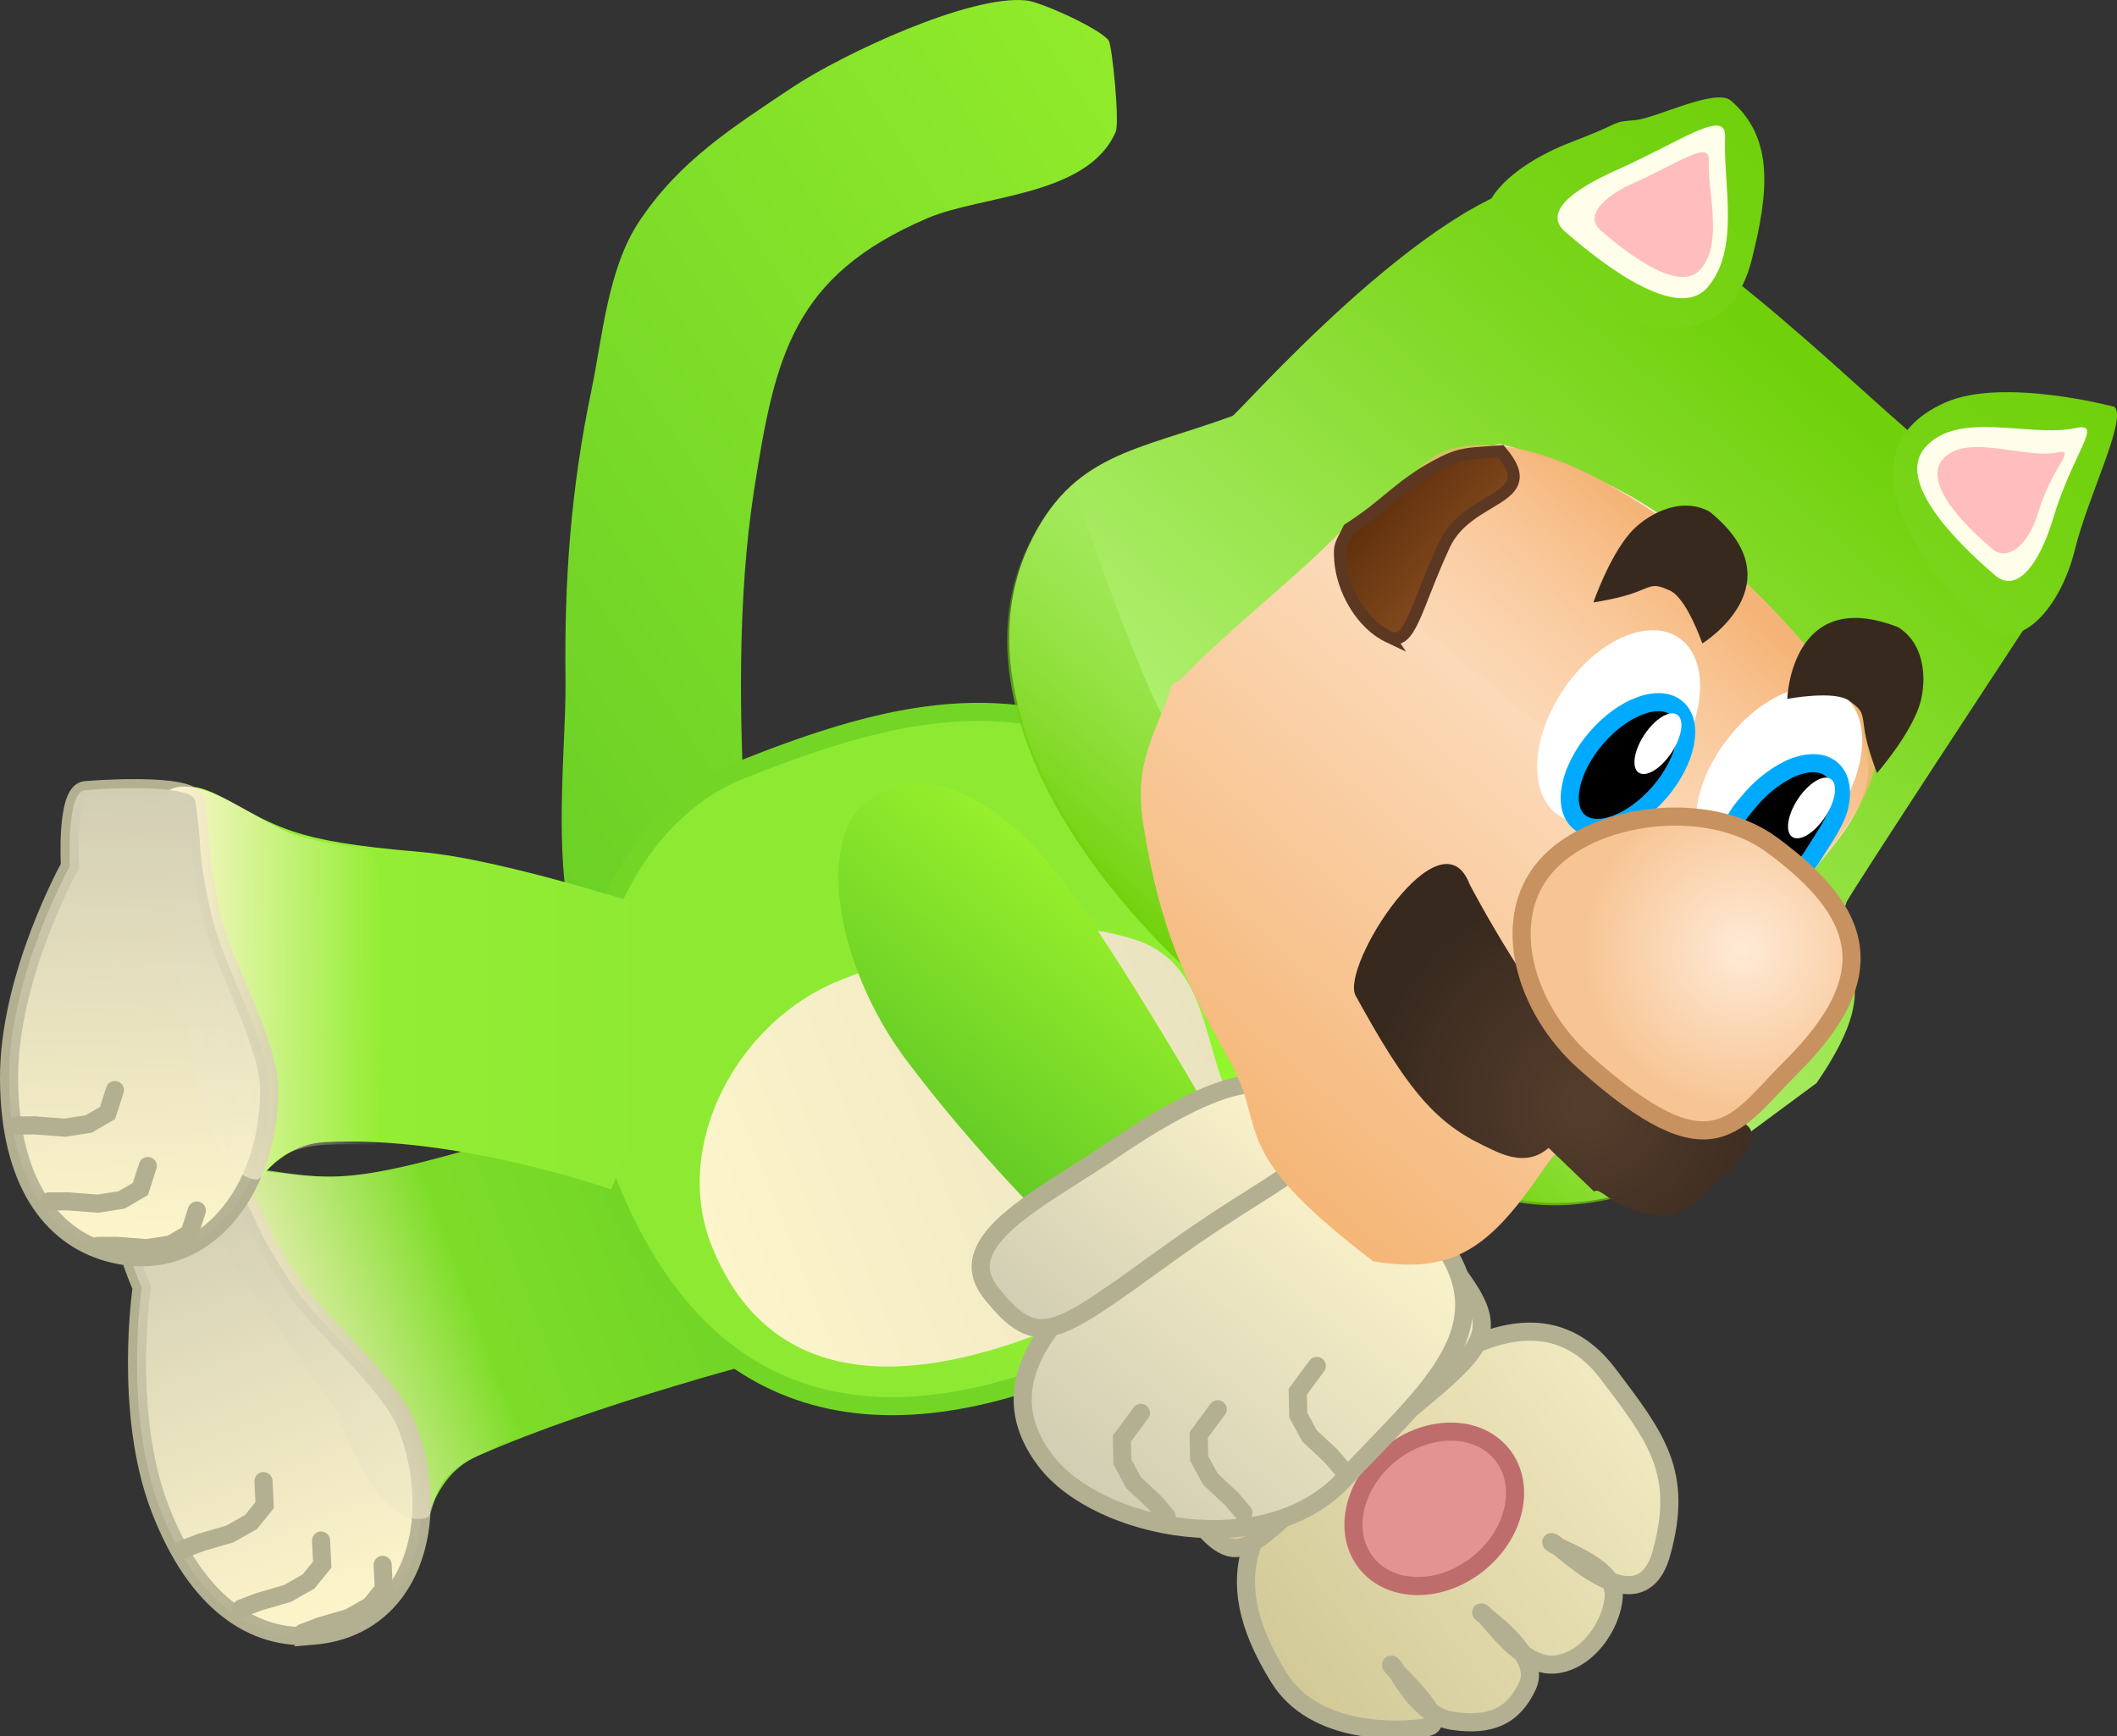 <svg version="1.1" xmlns="http://www.w3.org/2000/svg" xmlns:xlink="http://www.w3.org/1999/xlink" width="175.278" height="143.761" viewBox="0,0,175.278,143.761"><rect x="0" y="0" width="175.278" height="143.761" fill="#333333" stroke="none"/><defs><linearGradient x1="255.142" y1="91.928" x2="189.988" y2="136.103" gradientUnits="userSpaceOnUse" id="color-1"><stop offset="0" stop-color="#91eb2b"/><stop offset="1" stop-color="#6bd026"/></linearGradient><linearGradient x1="242.232" y1="179.414" x2="257.219" y2="167.38" gradientUnits="userSpaceOnUse" id="color-2"><stop offset="0" stop-color="#7ebd31"/><stop offset="1" stop-color="#8ed638"/></linearGradient><linearGradient x1="259.433" y1="213.155" x2="288.381" y2="189.911" gradientUnits="userSpaceOnUse" id="color-3"><stop offset="0" stop-color="#d2c997"/><stop offset="1" stop-color="#f1e9c0"/></linearGradient><linearGradient x1="251.897" y1="198.981" x2="274.979" y2="180.447" gradientUnits="userSpaceOnUse" id="color-4"><stop offset="0" stop-color="#d2c997"/><stop offset="1" stop-color="#f1e9c0"/></linearGradient><linearGradient x1="215.411" y1="172.789" x2="171.257" y2="189.642" gradientUnits="userSpaceOnUse" id="color-5"><stop offset="0" stop-color="#6ed226"/><stop offset="1" stop-color="#8be62a"/></linearGradient><linearGradient x1="192.118" y1="180.753" x2="174.868" y2="187.337" gradientUnits="userSpaceOnUse" id="color-6"><stop offset="0" stop-color="#f6efca" stop-opacity="0"/><stop offset="1" stop-color="#f6efca"/></linearGradient><linearGradient x1="168.069" y1="172.388" x2="181.919" y2="208.674" gradientUnits="userSpaceOnUse" id="color-7"><stop offset="0" stop-color="#d2ceb4"/><stop offset="1" stop-color="#d2ceb4" stop-opacity="0"/></linearGradient><radialGradient cx="258.319" cy="172.731" r="28.004" gradientUnits="userSpaceOnUse" id="color-8"><stop offset="0" stop-color="#94ff29"/><stop offset="1" stop-color="#8ee933"/></radialGradient><linearGradient x1="253.959" y1="160.492" x2="212.33" y2="177.122" gradientUnits="userSpaceOnUse" id="color-9"><stop offset="0" stop-color="#eae3c0"/><stop offset="1" stop-color="#fcf4ca"/></linearGradient><linearGradient x1="208.254" y1="156.152" x2="161.657" y2="156.329" gradientUnits="userSpaceOnUse" id="color-10"><stop offset="0" stop-color="#8ee933"/><stop offset="1" stop-color="#99f135"/></linearGradient><linearGradient x1="184.941" y1="154.981" x2="167.079" y2="155.049" gradientUnits="userSpaceOnUse" id="color-11"><stop offset="0" stop-color="#fff7d1" stop-opacity="0"/><stop offset="1" stop-color="#fff7d1"/></linearGradient><linearGradient x1="164.765" y1="139.06" x2="164.914" y2="177.9" gradientUnits="userSpaceOnUse" id="color-12"><stop offset="0" stop-color="#d2ceb4"/><stop offset="1" stop-color="#d2ceb4" stop-opacity="0"/></linearGradient><linearGradient x1="228.963" y1="166.377" x2="243.929" y2="147.569" gradientUnits="userSpaceOnUse" id="color-13"><stop offset="0" stop-color="#64cb25"/><stop offset="1" stop-color="#97ef2c"/></linearGradient><linearGradient x1="245.405" y1="199.496" x2="267.524" y2="171.7" gradientUnits="userSpaceOnUse" id="color-14"><stop offset="0" stop-color="#d1cdb3"/><stop offset="1" stop-color="#fcf4ca"/></linearGradient><linearGradient x1="239.349" y1="184.496" x2="257.139" y2="162.139" gradientUnits="userSpaceOnUse" id="color-15"><stop offset="0" stop-color="#d1cdb3"/><stop offset="1" stop-color="#fcf4ca"/></linearGradient><linearGradient x1="302.845" y1="105.187" x2="259.114" y2="155.844" gradientUnits="userSpaceOnUse" id="color-16"><stop offset="0" stop-color="#70d10b"/><stop offset="1" stop-color="#bbf581"/></linearGradient><linearGradient x1="271.244" y1="138.99" x2="255.277" y2="157.486" gradientUnits="userSpaceOnUse" id="color-17"><stop offset="0" stop-color="#70d10a" stop-opacity="0"/><stop offset="1" stop-color="#70d10a"/></linearGradient><linearGradient x1="285.543" y1="113.355" x2="245.447" y2="159.802" gradientUnits="userSpaceOnUse" id="color-18"><stop offset="0" stop-color="#ffead6"/><stop offset="1" stop-color="#f5b677"/></linearGradient><linearGradient x1="285.358" y1="113.391" x2="272.366" y2="128.441" gradientUnits="userSpaceOnUse" id="color-19"><stop offset="0" stop-color="#f5b477"/><stop offset="1" stop-color="#f5b477" stop-opacity="0"/></linearGradient><linearGradient x1="267.331" y1="112.923" x2="275.263" y2="119.771" gradientUnits="userSpaceOnUse" id="color-20"><stop offset="0" stop-color="#5a2c0a"/><stop offset="1" stop-color="#82491d"/></linearGradient><radialGradient cx="284.649" cy="165.252" r="17.799" gradientUnits="userSpaceOnUse" id="color-21"><stop offset="0" stop-color="#563e2d"/><stop offset="1" stop-color="#38291e"/></radialGradient><radialGradient cx="297.573" cy="152.409" r="13.171" gradientUnits="userSpaceOnUse" id="color-22"><stop offset="0" stop-color="#ffead6"/><stop offset="1" stop-color="#f7c594"/></radialGradient><linearGradient x1="297.087" y1="82.513" x2="282.797" y2="99.067" gradientUnits="userSpaceOnUse" id="color-23"><stop offset="0" stop-color="#70d10b"/><stop offset="1" stop-color="#79d51a"/></linearGradient><linearGradient x1="326.529" y1="105.876" x2="312.902" y2="121.661" gradientUnits="userSpaceOnUse" id="color-24"><stop offset="0" stop-color="#70d10b"/><stop offset="1" stop-color="#79d51a"/></linearGradient></defs><g transform="translate(-153.341,-73.808)"><g data-paper-data="{&quot;isPaintingLayer&quot;:true}" fill-rule="nonzero" stroke-linejoin="miter" stroke-miterlimit="10" stroke-dasharray="" stroke-dashoffset="0" style="mix-blend-mode: normal"><path d="M202.699,154.796c-4.273,-5.202 -2.453,-18.238 -2.536,-24.58c-0.108,-8.3 0.425,-15.878 2.147,-24.103c0.914,-4.363 1.336,-10.062 3.974,-14.007c3.332,-4.983 7.615,-7.696 12.675,-11.073c4.062,-2.71 14.739,-7.725 19.394,-7.184c1.254,0.146 6.182,2.394 6.787,3.327c0.283,0.438 0.916,6.749 0.579,7.536c-2.291,5.348 -11.094,5.245 -15.562,7.149c-11.208,4.777 -12.648,11.504 -14.36,22.381c-1.426,9.064 -1.253,19.354 -0.701,28.543c0.107,1.777 1.916,8.524 0.433,9.765c-0.524,1.417 -1.479,2.69 -2.825,3.602c-2.95,2 -6.815,1.617 -9.317,-0.714c-0.25,-0.178 -0.481,-0.39 -0.689,-0.644z" data-paper-data="{&quot;origPos&quot;:null,&quot;origRot&quot;:0}" fill="url(#color-1)" stroke="none" stroke-width="0.5" stroke-linecap="butt"/><g data-paper-data="{&quot;origPos&quot;:null,&quot;origRot&quot;:0}" stroke-linecap="butt"><path d="M237.454,158.76c4.19,-3.271 13.856,1.051 19.845,8.724c5.989,7.673 10.536,15.862 10.536,15.862l-12.463,9.959c0,0 -10.834,-10.853 -15.651,-17.025c-5.989,-7.673 -6.458,-14.25 -2.267,-17.52z" data-paper-data="{&quot;origRot&quot;:0,&quot;origPos&quot;:null}" fill="url(#color-2)" stroke="none" stroke-width="0"/><g data-paper-data="{&quot;origPos&quot;:null}" stroke="#b3b092" stroke-width="1.5"><path d="M264.185,192.926c7.129,-6.11 16.288,-13.274 22.278,-5.396c4.096,5.387 6.272,8.253 4.437,14.867c-1.834,6.614 -8.946,-1.285 -9.125,-0.909c-0.152,0.319 5.252,1.833 5.182,4.332c-0.07,2.499 -2.302,5.736 -5.114,5.805c-2.812,0.069 -5.602,-4.47 -5.87,-4.321c-0.098,0.054 5.041,3.4 3.867,6.004c-1.174,2.604 -3.101,3.439 -6.237,2.971c-3.135,-0.469 -4.757,-4.784 -5.091,-4.65c-0.257,0.103 5.271,4.816 2.93,5.192c-2.341,0.376 -9.253,0.64 -12.202,-4.108c-5.476,-8.815 -2.186,-13.676 4.943,-19.786z" data-paper-data="{&quot;origRot&quot;:0}" fill="url(#color-3)"/><path d="M260.067,186.157c5.51,-4.71 10.878,-11.158 14.154,-6.643c3.665,5.051 1.99,5.995 -7.205,13.469c-10.474,8.514 -10.525,11.723 -14.811,6.382c-2.503,-3.119 2.352,-8.498 7.862,-13.207z" data-paper-data="{&quot;origRot&quot;:0}" fill="url(#color-4)"/></g><path d="M268.449,194.192c3.099,-2.488 7.241,-2.474 9.253,0.031c2.012,2.505 1.13,6.553 -1.968,9.041c-3.099,2.488 -7.241,2.474 -9.253,-0.031c-2.012,-2.505 -1.13,-6.553 1.968,-9.041z" fill="#e29392" stroke="#bf6d6c" stroke-width="1.5"/></g><g data-paper-data="{&quot;origPos&quot;:null,&quot;origRot&quot;:0}"><path d="M192.842,194.371c-4.334,1.922 -4.227,7.405 -5.277,7.634c-4.252,0.928 -7.788,0.168 -12.131,-5.532c-5.38,-7.061 -7.217,-13.52 -5.594,-22.311c1.105,-5.987 5.292,-2.692 11.519,-2.953c2.234,-0.094 5.013,-0.592 10.439,-2.128c6.784,-1.92 20.034,-3.08 20.034,-3.08c0,0 2.688,4.682 4.642,9.569c1.879,4.855 1.657,10.486 1.657,10.486c0,0 -15.269,3.872 -25.288,8.314z" data-paper-data="{&quot;origPos&quot;:null}" fill="url(#color-5)" stroke="none" stroke-width="0" stroke-linecap="butt"/><path d="M179.298,209.228c-4.911,0.412 -9.702,-2.648 -12.73,-10.581c-3.028,-7.933 -1.493,-18.242 -1.493,-18.242c0,0 -2.506,-5.624 -1.021,-6.323c3.073,-1.448 8.216,-3.474 8.825,-2.384c2.25,4.024 1.344,3.447 4.707,8.548c2.178,3.302 8.046,7.968 9.454,11.658c3.028,7.933 0.343,16.647 -7.743,17.325z" data-paper-data="{&quot;origPos&quot;:null}" fill="#fff6cb" stroke="#b3b092" stroke-width="1.5" stroke-linecap="butt"/><path d="M192.842,194.371c-4.334,1.922 -3.235,4.897 -4.285,5.126c-4.252,0.928 -7.259,-8.769 -7.259,-8.769c0,0 -3.539,-4.906 -11.333,-16.238c1.105,-5.987 5.167,-3.02 11.393,-3.281c1.65,-0.069 3.597,-0.359 6.688,-1.125c0.922,2.651 1.888,5.296 2.977,7.907c1.954,4.681 2.665,10.359 5.493,14.63c-2.3,0.829 -1.637,0.845 -3.675,1.749z" data-paper-data="{&quot;origPos&quot;:null}" fill="url(#color-6)" stroke="none" stroke-width="0" stroke-linecap="butt"/><path d="M179.298,209.228c-4.911,0.412 -9.702,-2.648 -12.73,-10.581c-3.028,-7.933 -1.493,-18.242 -1.493,-18.242c0,0 -2.506,-5.624 -1.021,-6.323c3.073,-1.448 8.216,-3.474 8.825,-2.384c2.25,4.024 1.344,3.447 4.707,8.548c2.178,3.302 8.046,7.968 9.454,11.658c3.028,7.933 0.343,16.647 -7.743,17.325z" data-paper-data="{&quot;origPos&quot;:null}" fill="url(#color-7)" stroke="#b3b092" stroke-width="0" stroke-linecap="butt"/><path d="M175.156,196.429l0.096,1.997l-1.133,1.396l-1.735,0.983l-2.398,0.701l-1.454,0.555" fill="none" stroke="#b3b092" stroke-width="1.5" stroke-linecap="round"/><path d="M179.923,201.352l0.096,1.997l-1.133,1.396l-1.735,0.983l-2.398,0.701l-1.454,0.555" fill="none" stroke="#b3b092" stroke-width="1.5" stroke-linecap="round"/><path d="M185.023,203.366l0.096,1.997l-1.133,1.396l-1.735,0.983l-2.398,0.701l-1.454,0.555" fill="none" stroke="#b3b092" stroke-width="1.5" stroke-linecap="round"/></g><g data-paper-data="{&quot;origPos&quot;:null,&quot;origRot&quot;:0}" stroke-linecap="butt"><path d="M242.726,186.661c-22.055,9.232 -33.383,-0.785 -39.017,-14.889c-5.634,-14.104 0.249,-29.928 10.904,-34.184c11.559,-4.617 21.249,-7.068 31.76,-2.111c7.831,3.693 8.655,13.196 11.702,20.823c5.634,14.104 6.269,21.311 -15.349,30.36z" data-paper-data="{&quot;origPos&quot;:null}" fill="url(#color-8)" stroke="#73d626" stroke-width="1.5"/><path d="M240.985,183.602c-17.413,7.206 -25.372,1.739 -28.722,-6.649c-3.35,-8.387 2.185,-18.611 10.584,-21.966c9.111,-3.639 16.655,-5.808 24.329,-3.429c5.718,1.773 5.712,7.622 7.524,12.157c3.35,8.387 3.354,12.822 -13.715,19.886z" fill="url(#color-9)" stroke="#d2ceb4" stroke-width="0"/></g><g data-paper-data="{&quot;origPos&quot;:null,&quot;origRot&quot;:0}"><path d="M180.183,168.374c-4.733,0.268 -6.568,5.436 -7.633,5.279c-4.306,-0.633 -7.346,-2.592 -9.397,-9.458c-2.541,-8.506 -1.979,-15.198 2.642,-22.849c3.148,-5.211 5.902,-0.651 11.82,1.303c2.123,0.701 4.899,1.216 10.518,1.694c7.025,0.598 20.094,4.94 20.094,4.94c0,0 0.093,7.582 -0.844,12.599c-0.739,3.959 -3.449,10.401 -3.449,10.401c0,0 -12.81,-4.529 -23.751,-3.909z" data-paper-data="{&quot;origPos&quot;:null}" fill="url(#color-10)" stroke="none" stroke-width="0" stroke-linecap="butt"/><path d="M162.266,177.492c-4.74,-1.348 -8.142,-5.903 -8.175,-14.394c-0.032,-8.491 5.043,-17.594 5.043,-17.594c0,0 -0.359,-6.146 1.277,-6.277c3.386,-0.27 8.913,-0.35 9.098,0.885c0.685,4.559 0.04,3.7 1.386,9.659c0.871,3.859 4.715,10.296 4.73,14.245c0.032,8.491 -5.556,15.696 -13.36,13.476z" data-paper-data="{&quot;origPos&quot;:null}" fill="#fff6cb" stroke="#b3b092" stroke-width="1.5" stroke-linecap="butt"/><path d="M180.184,168.594c-4.733,0.268 -4.693,3.018 -5.758,2.861c-4.306,-0.633 -5.599,-12.968 -5.599,-12.968c0,0 -2.637,-18.672 -1.443,-19.284c2.657,-1.361 7.386,2.727 10.231,3.666c1.596,0.527 3.561,0.949 6.826,1.329c0.942,8.112 0.275,16.212 0.132,24.397c-1.473,-0.075 -2.948,-0.083 -4.39,-0.001z" fill="url(#color-11)" stroke="none" stroke-width="0" stroke-linecap="butt"/><path d="M162.266,177.492c-4.74,-1.348 -8.142,-5.903 -8.175,-14.394c-0.032,-8.491 5.043,-17.594 5.043,-17.594c0,0 -0.359,-6.146 1.277,-6.277c3.386,-0.27 8.913,-0.35 9.098,0.885c0.685,4.559 0.04,3.7 1.386,9.659c0.871,3.859 4.715,10.296 4.73,14.245c0.032,8.491 -5.556,15.696 -13.36,13.476z" data-paper-data="{&quot;origPos&quot;:null}" fill="url(#color-12)" stroke="#b3b092" stroke-width="0" stroke-linecap="butt"/><path d="M162.857,164.055l-0.615,1.902l-1.553,0.906l-1.97,0.308l-2.491,-0.191l-1.556,0.006" fill="none" stroke="#b3b092" stroke-width="1.5" stroke-linecap="round"/><path d="M165.579,170.345l-0.615,1.902l-1.553,0.906l-1.97,0.308l-2.491,-0.191l-1.556,0.006" fill="none" stroke="#b3b092" stroke-width="1.5" stroke-linecap="round"/><path d="M169.64,174.029l-0.615,1.902l-1.553,0.906l-1.97,0.308l-2.491,-0.191l-1.556,0.006" fill="none" stroke="#b3b092" stroke-width="1.5" stroke-linecap="round"/></g><g data-paper-data="{&quot;origPos&quot;:null,&quot;origRot&quot;:0}"><path d="M241.462,146.903c4.693,6.266 12.328,19.566 12.328,19.566l-12.878,9.416c0,0 -6.71,-6.534 -12.546,-14.325c-5.835,-7.791 -7.472,-18.251 -3.218,-21.438c4.255,-3.187 10.478,-1.011 16.313,6.78z" data-paper-data="{&quot;origRot&quot;:0,&quot;origPos&quot;:null}" fill="url(#color-13)" stroke="none" stroke-width="0" stroke-linecap="butt"/><path d="M271.386,175.129c7.574,8.134 0.151,13.705 -6.827,21.206c-6.395,6.874 -20.233,4.154 -24.609,-1.537c-6.032,-7.846 3.282,-14.807 11.046,-20.085c7.765,-5.278 13.318,-7.179 20.389,0.416z" data-paper-data="{&quot;origRot&quot;:0,&quot;origPos&quot;:null}" fill="url(#color-14)" stroke="#b3b092" stroke-width="1.5" stroke-linecap="butt"/><path d="M260.35,164.839c4.031,5.536 0.921,4.744 -10.041,12.621c-9.623,6.914 -10.972,8.283 -14.886,3.423c-3.499,-4.345 4.131,-7.835 10.121,-11.918c5.989,-4.083 12.453,-7.358 14.806,-4.125z" data-paper-data="{&quot;origRot&quot;:0,&quot;origPos&quot;:null}" fill="url(#color-15)" stroke="#b3b092" stroke-width="1.5" stroke-linecap="butt"/><path d="M264.494,195.468l-0.974,-1.141l-1.765,-1.649l-0.923,-1.71l-0.043,-1.935l1.576,-2.134" data-paper-data="{&quot;index&quot;:null,&quot;origRot&quot;:0}" fill="none" stroke="#b3b092" stroke-width="1.5" stroke-linecap="round"/><path d="M256.29,199.052l-0.974,-1.141l-1.765,-1.649l-0.923,-1.71l-0.043,-1.935l1.576,-2.134" data-paper-data="{&quot;index&quot;:null,&quot;origRot&quot;:0}" fill="none" stroke="#b3b092" stroke-width="1.5" stroke-linecap="round"/><path d="M249.931,199.351l-0.974,-1.141l-1.765,-1.649l-0.923,-1.71l-0.043,-1.935l1.576,-2.134" data-paper-data="{&quot;index&quot;:null,&quot;origRot&quot;:0}" fill="none" stroke="#b3b092" stroke-width="1.5" stroke-linecap="round"/></g><g data-paper-data="{&quot;origPos&quot;:null,&quot;origRot&quot;:0}"><path d="M295.223,169.775c-17.956,9.051 -25.339,-0.104 -40.518,-13.208c-15.179,-13.103 -20.92,-27.314 -16.204,-37.529c3.558,-7.707 8.902,-7.881 16.877,-10.789c0.455,-0.166 16.149,-18.177 25.928,-19.483c7.107,-0.949 23.978,15.47 29.405,20.155c0,0 10.216,8.615 10.492,16.528c0,0 -14.757,22.439 -14.978,23.053c-1.914,5.308 4.093,5.447 -2.483,14.976z" data-paper-data="{&quot;origPos&quot;:null}" fill="url(#color-16)" stroke="none" stroke-width="0" stroke-linecap="butt"/><path d="M254.541,156.756c-15.179,-13.103 -20.92,-27.314 -16.204,-37.529c1.211,-2.622 2.477,-4.197 3.934,-5.248c1.169,3.833 6.139,18.029 8.293,20.678c8.865,10.899 14.781,14.888 24.868,23.783c10.086,8.895 10.837,8.689 16.702,12.878c-15.884,6.658 -23.266,-2.193 -37.593,-14.561z" data-paper-data="{&quot;origPos&quot;:null}" fill="url(#color-17)" stroke="none" stroke-width="0" stroke-linecap="butt"/><path d="M306.273,132.456c4.829,6.912 -1.195,10.876 -6.333,17.754c-5.908,7.908 -15.102,15.024 -18.991,20.672c-4.171,6.058 -7.182,8.517 -13.915,7.346c-12.787,-9.773 -8.281,-10.663 -12.286,-17.324c-3.229,-5.831 -5.371,-10.138 -6.747,-18.823c-0.865,-5.455 1.207,-7.709 2.365,-11.561c0.412,-0.261 0.79,-0.494 0.969,-0.685c3.197,-3.412 8.888,-7.905 12.141,-11.156c4.272,-4.27 8.809,-7.069 14.073,-8.107c0,0 8.775,2.006 15.241,7.343c12.005,9.907 11.163,11.408 13.483,14.542z" data-paper-data="{&quot;origPos&quot;:null}" fill="url(#color-18)" stroke="none" stroke-width="0" stroke-linecap="butt"/><path d="M306.431,131.146c5.984,5.775 -1.053,12.01 -6.12,18.52c-1.185,-0.737 -21.934,-17.837 -37.6,-30.582c0.95,-0.224 3.283,-3.003 5.727,-4.441c2.444,-1.438 2.767,-4.127 8.114,-3.975c5.553,0.158 11.371,3.754 17.346,8.074c5.975,4.32 9.292,9.276 12.532,12.404z" data-paper-data="{&quot;origPos&quot;:null}" fill="url(#color-19)" stroke="none" stroke-width="0" stroke-linecap="butt"/><path d="M305.037,141.764c-2.928,3.931 -7.276,5.647 -9.712,3.832c-2.436,-1.815 -2.037,-6.472 0.891,-10.403c2.928,-3.931 7.276,-5.647 9.712,-3.832c2.436,1.815 2.037,6.472 -0.891,10.403z" data-paper-data="{&quot;origPos&quot;:null,&quot;origRot&quot;:0}" fill="#ffffff" stroke="none" stroke-width="0" stroke-linecap="butt"/><path d="M268.34,126.54c-2.287,-1.08 -3.857,-3.911 -4.035,-6.37c-0.094,-1.305 0.065,-1.233 0.698,-2.564c3.297,-2.104 4.331,-3.784 7.831,-5.529c1.639,-0.817 2.321,-0.697 4.771,-0.901c3.536,4.132 -2.7,3.489 -4.672,7.73c-2.399,5.161 -2.823,8.47 -4.594,7.633z" data-paper-data="{&quot;origPos&quot;:null}" fill="url(#color-20)" stroke="#5c3822" stroke-width="1" stroke-linecap="butt"/><path d="M291.909,137.042c-2.749,4.058 -7.016,5.967 -9.531,4.263c-2.515,-1.704 -2.325,-6.374 0.424,-10.432c2.749,-4.058 7.016,-5.967 9.531,-4.263c2.515,1.704 2.325,6.374 -0.424,10.432z" data-paper-data="{&quot;origPos&quot;:null,&quot;origRot&quot;:0}" fill="#ffffff" stroke="none" stroke-width="0" stroke-linecap="butt"/><path d="M292.179,132.455c0.721,0.622 0.919,1.711 0.659,2.969c-0.261,1.257 -0.981,2.683 -2.099,3.978c-1.118,1.295 -2.424,2.216 -3.629,2.657c-1.206,0.441 -2.313,0.404 -3.034,-0.218c-0.721,-0.622 -0.919,-1.711 -0.659,-2.969c0.261,-1.257 0.981,-2.683 2.099,-3.978c1.118,-1.295 2.424,-2.216 3.629,-2.657c1.206,-0.441 2.313,-0.404 3.034,0.218z" data-paper-data="{&quot;origPos&quot;:null}" id="ID0.2989244391210377" fill="#000000" stroke="#00aaff" stroke-width="1.5" stroke-linecap="butt"/><path d="M304.992,137.506c0.721,0.622 0.919,1.711 0.659,2.969c-0.261,1.257 -1.311,2.705 -2.099,3.978c-0.289,0.462 -0.688,1.154 -1.29,1.265c-0.743,0.121 -1.527,-0.191 -2.233,-0.474c-1.121,-0.624 -2.758,-1.011 -3.176,-2.213c-0.352,-1.07 0.723,-2.2 1.475,-3.086c0.971,-1.145 2.424,-2.216 3.629,-2.657c1.206,-0.441 2.313,-0.404 3.034,0.218z" data-paper-data="{&quot;origPos&quot;:null}" id="ID0.2989244391210377" fill="#000000" stroke="#00aaff" stroke-width="1.5" stroke-linecap="round"/><path d="M281.561,168.845c-1.946,1.687 -4.116,0.414 -5.466,-0.234c-4.122,-1.977 -6.446,-4.964 -10.512,-12.367c-1.316,-2.397 7.051,-15.488 9.436,-9.222c0,0 5.944,11.415 10.687,15.06c0,0 10.244,2.884 12.376,4.986c1.058,1.042 -0.964,3.399 -2.343,4.281c0,0 -2.863,3.549 -5.177,3.057c-3.658,-0.326 -4.67,-2.433 -5.233,-1.945z" data-paper-data="{&quot;origPos&quot;:null}" fill="url(#color-21)" stroke="none" stroke-width="0" stroke-linecap="butt"/><path d="M301.655,162.154c-4.703,4.683 -6.416,9.158 -17.136,-0.426c-4.941,-4.417 -7.059,-11.717 -3.224,-16.159c3.835,-4.442 13.406,-5.747 18.744,-1.819c7.778,5.723 9.141,10.912 1.616,18.404z" data-paper-data="{&quot;origPos&quot;:null}" fill="url(#color-22)" stroke="#c79260" stroke-width="1.5" stroke-linecap="butt"/><path d="M292.2,132.98c0.31,0.205 0.412,0.66 0.328,1.229c-0.084,0.569 -0.356,1.252 -0.794,1.915c-0.439,0.662 -0.962,1.179 -1.453,1.479c-0.491,0.3 -0.95,0.383 -1.26,0.177c-0.31,-0.205 -0.412,-0.66 -0.328,-1.229c0.084,-0.569 0.356,-1.252 0.794,-1.915c0.439,-0.662 0.962,-1.179 1.453,-1.479c0.491,-0.3 0.95,-0.383 1.26,-0.177z" data-paper-data="{&quot;origPos&quot;:null,&quot;origRot&quot;:0}" id="ID0.2989244391210377" fill="#ffffff" stroke="#00aaff" stroke-width="0" stroke-linecap="butt"/><path d="M304.915,138.303c0.31,0.205 0.413,0.66 0.328,1.229c-0.084,0.569 -0.356,1.252 -0.794,1.915c-0.439,0.662 -0.962,1.179 -1.453,1.479c-0.491,0.3 -0.95,0.383 -1.26,0.177c-0.31,-0.205 -0.413,-0.66 -0.328,-1.229c0.084,-0.569 0.356,-1.252 0.794,-1.915c0.439,-0.662 0.962,-1.179 1.453,-1.479c0.491,-0.3 0.95,-0.383 1.26,-0.177z" data-paper-data="{&quot;origPos&quot;:null,&quot;origRot&quot;:0}" id="ID0.2989244391210377" fill="#ffffff" stroke="#00aaff" stroke-width="0" stroke-linecap="butt"/><g data-paper-data="{&quot;origPos&quot;:null}" stroke="none" stroke-width="0" stroke-linecap="butt"><path d="M298.373,95.324c-2.884,11.466 -17.157,2.379 -20.77,-0.741c-3.613,-3.119 0.691,-7.037 5.809,-8.997c4.691,-1.796 3.135,-1.64 5.351,-1.836c1.667,-0.148 6.638,-2.692 7.897,-1.606c3.613,3.119 3.1,7.667 1.713,13.18z" data-paper-data="{&quot;origPos&quot;:null}" fill="url(#color-23)"/><path d="M294.708,97.607c-2.732,3.165 -9.912,-3.001 -11.765,-4.601c-1.853,-1.6 0.513,-3.459 4.324,-5.157c5.352,-2.384 9.006,-5.148 8.904,-2.684c-0.162,3.934 1.269,9.277 -1.463,12.442z" data-paper-data="{&quot;origPos&quot;:null}" fill="#fffeeb"/><path d="M294.13,96.112c-1.917,2.221 -6.955,-2.106 -8.255,-3.228c-1.3,-1.122 0.025,-2.716 2.699,-3.907c3.755,-1.673 6.319,-3.612 6.248,-1.883c-0.114,2.76 1.225,6.798 -0.692,9.019z" data-paper-data="{&quot;origPos&quot;:null}" fill="#ffbdbd"/></g><g stroke="none" stroke-width="0" stroke-linecap="butt"><path d="M328.396,107.488c1.102,0.951 -2.164,7.351 -3.258,11.802c-1.194,4.856 -4.654,8.916 -7.816,6.187c-3.162,-2.73 -12.775,-14.013 -2.886,-18.359c4.754,-2.089 13.96,0.37 13.96,0.37z" data-paper-data="{&quot;index&quot;:null,&quot;origPos&quot;:null}" fill="url(#color-24)"/><path d="M325.184,109.249c2.362,-0.512 -0.168,1.9 -1.844,7.458c-1.193,3.957 -3.065,6.244 -4.821,4.727c-1.757,-1.516 -8.532,-7.398 -5.8,-10.562c2.732,-3.165 8.693,-0.805 12.464,-1.623z" data-paper-data="{&quot;origPos&quot;:null,&quot;index&quot;:null}" fill="#fffeeb"/><path d="M323.676,111.269c1.658,-0.359 -0.423,1.116 -1.599,5.016c-0.837,2.777 -2.573,4.016 -3.806,2.952c-1.233,-1.064 -5.986,-5.191 -4.069,-7.411c1.917,-2.221 6.827,0.017 9.474,-0.557z" data-paper-data="{&quot;origPos&quot;:null,&quot;index&quot;:null}" fill="#ffbdbd"/></g><path d="M291.576,122.689c-1.309,-0.588 -1.387,-0.399 -2.723,0.127c-1.378,0.542 -3.585,0.868 -3.585,0.868c0,0 1.266,-3.699 3.026,-5.737c1.195,-1.384 4.029,-3.147 6.579,-1.789c7.424,5.985 -0.586,10.923 -0.586,10.923c0,0 -1.31,-3.804 -2.711,-4.392z" data-paper-data="{&quot;origPos&quot;:null}" fill="#38291e" stroke="none" stroke-width="0" stroke-linecap="butt"/><path d="M306.476,131.844c-1.206,-0.923 -5.158,-0.171 -5.158,-0.171c0,0 0.305,-9.405 9.188,-5.935c2.445,1.539 2.323,4.874 1.716,6.599c-0.895,2.539 -3.475,5.476 -3.475,5.476c0,0 -0.814,-2.077 -1.028,-3.542c-0.208,-1.421 -0.082,-1.582 -1.243,-2.426z" data-paper-data="{&quot;origPos&quot;:null,&quot;index&quot;:null,&quot;origRot&quot;:0}" fill="#38291e" stroke="none" stroke-width="0" stroke-linecap="butt"/></g></g></g></svg>